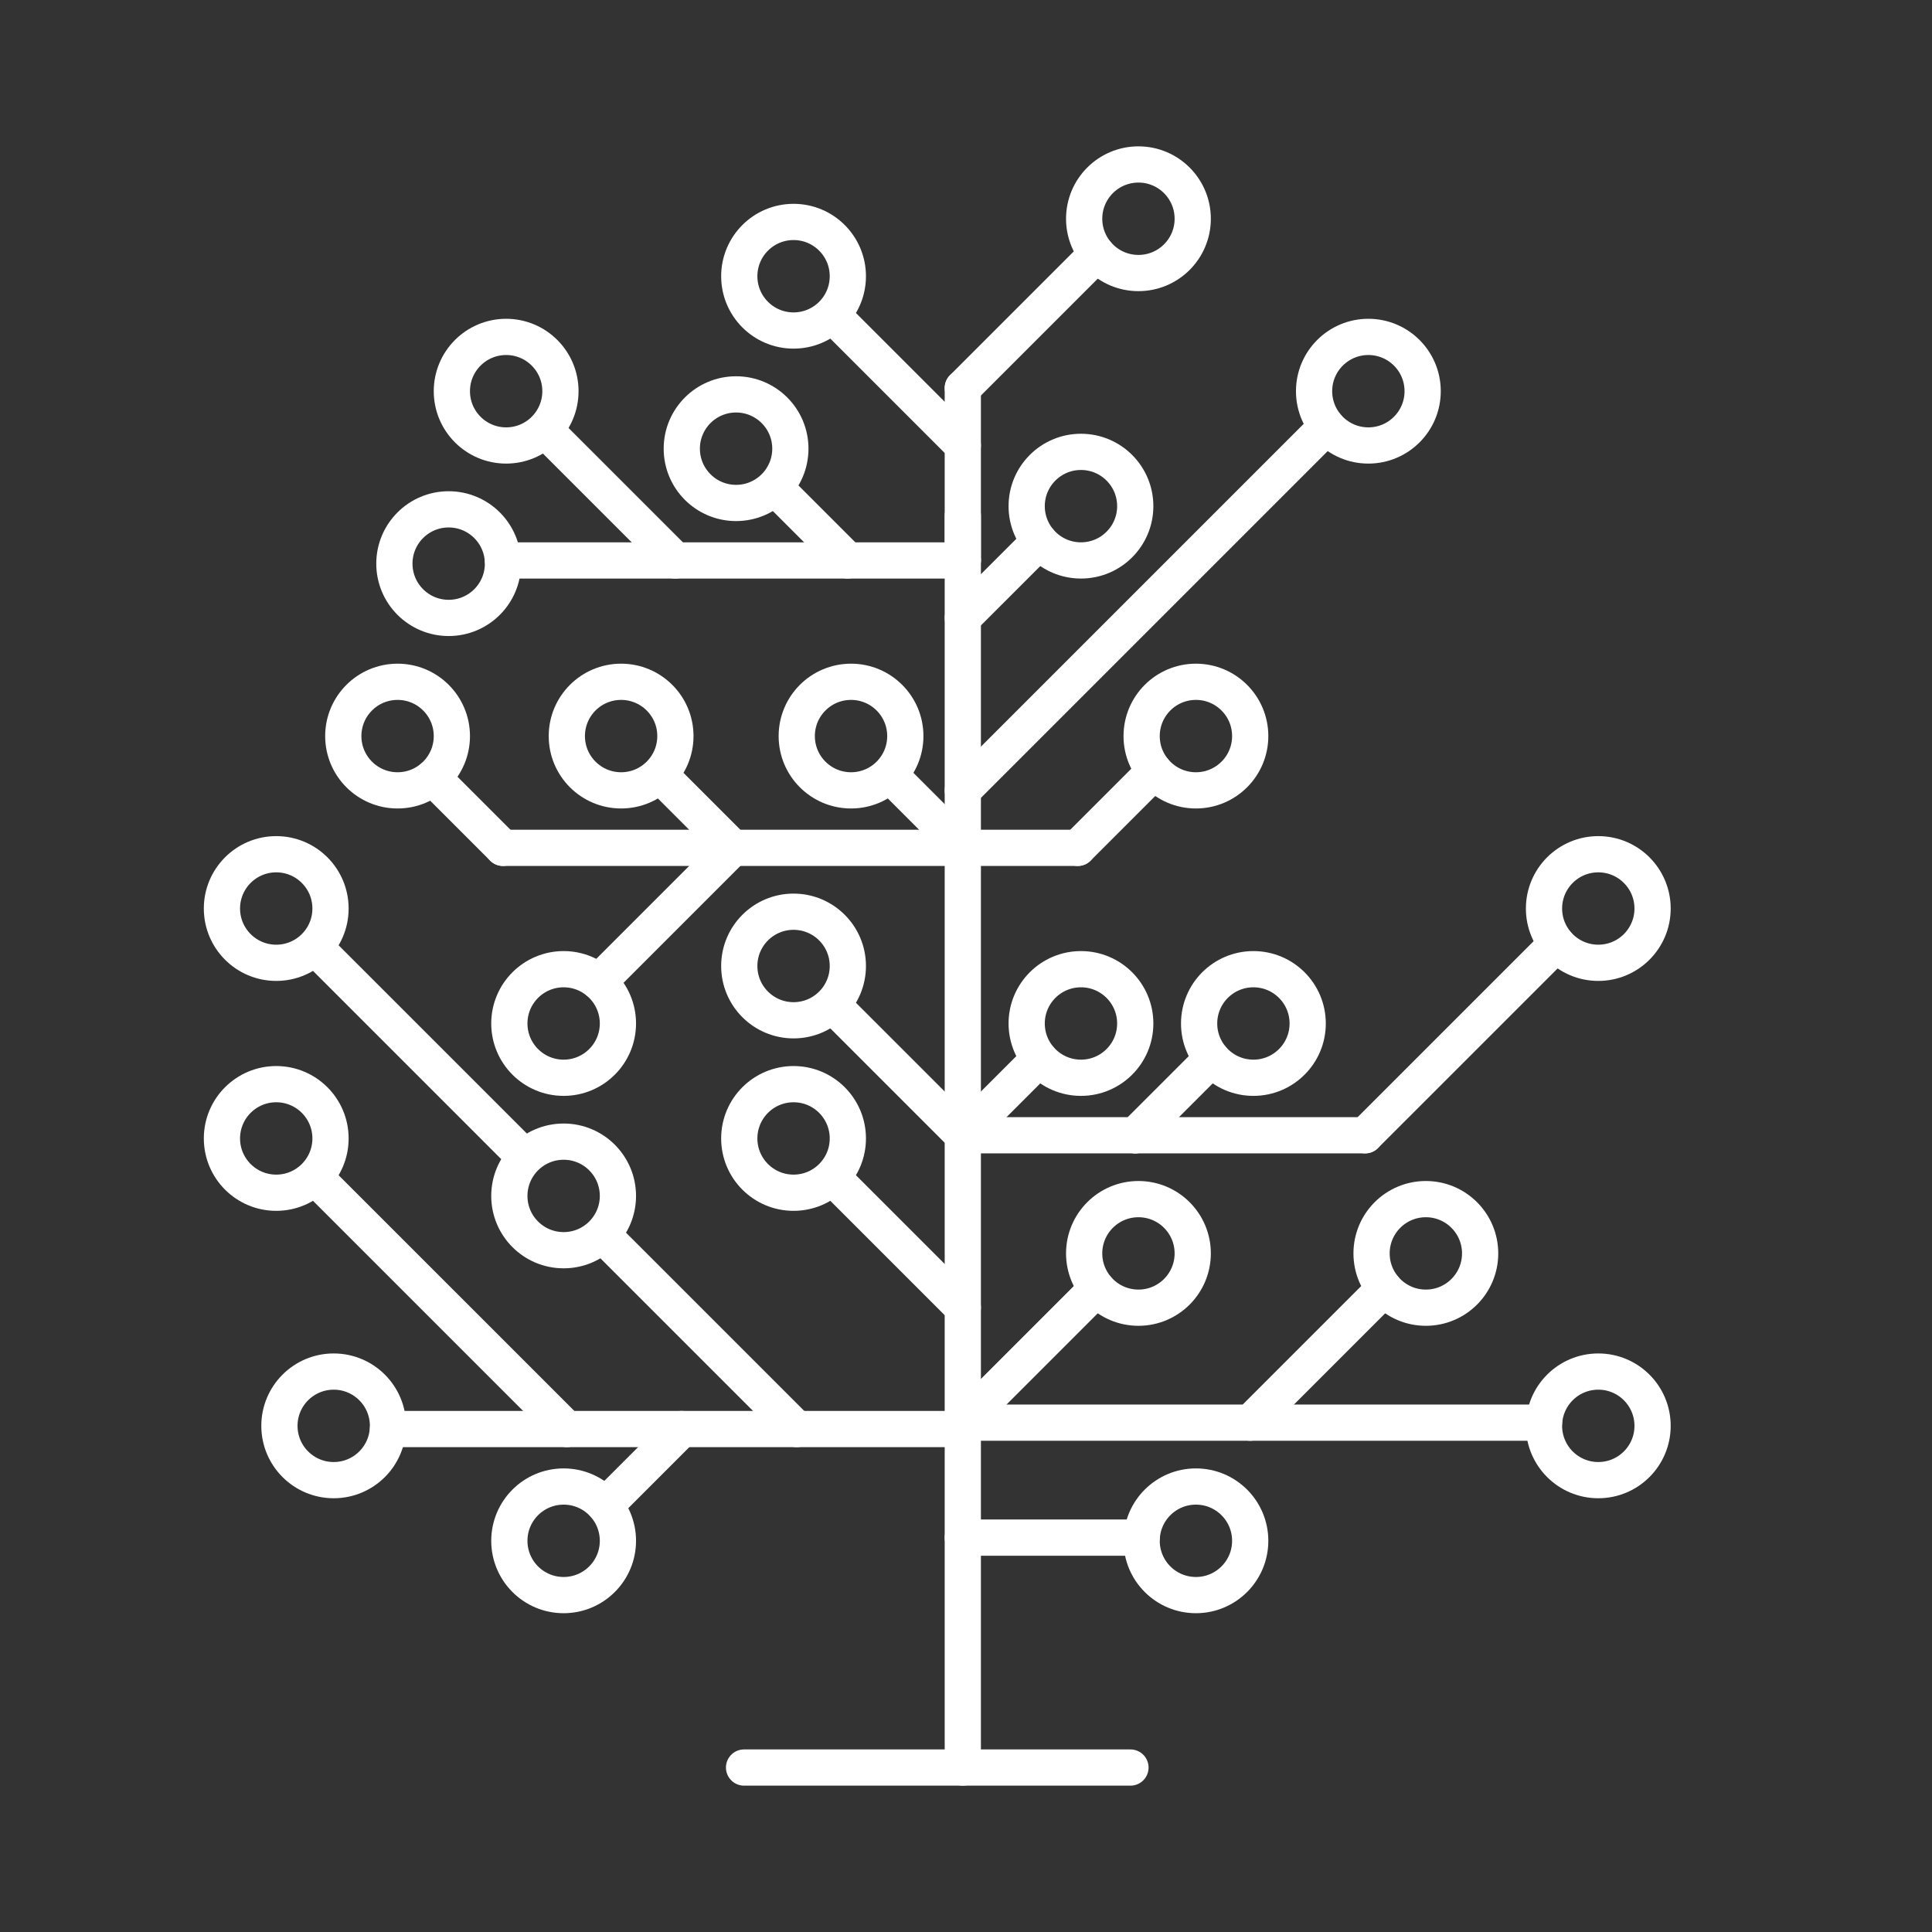 <?xml version="1.0" encoding="utf-8"?>
<!-- Generator: Adobe Illustrator 22.0.1, SVG Export Plug-In . SVG Version: 6.00 Build 0)  -->
<svg version="1.1" id="Слой_2" xmlns="http://www.w3.org/2000/svg" xmlns:xlink="http://www.w3.org/1999/xlink" x="0px" y="0px"
	 viewBox="0 0 640 640" style="enable-background:new 0 0 640 640;" xml:space="preserve">
<rect x="0" y="0" width="640" height="640" fill="#333333" stroke="none"/>
<style type="text/css">
	.st0{fill:none;stroke:#FFFFFF;stroke-width:12;stroke-linecap:round;stroke-linejoin:round;stroke-miterlimit:10;}
</style>
<line class="st0" x1="246.479" y1="585.521" x2="374.479" y2="585.521"/>
<g>
	<circle class="st0" cx="358.083" cy="167.669" r="17.983"/>
	<circle class="st0" cx="377.124" cy="72.463" r="17.983"/>
	<circle class="st0" cx="396.165" cy="243.835" r="17.983"/>
	<circle class="st0" cx="91.504" cy="300.959" r="17.983"/>
	<circle class="st0" cx="131.702" cy="243.835" r="17.983"/>
	<circle class="st0" cx="148.628" cy="186.711" r="17.983"/>
	<circle class="st0" cx="167.669" cy="129.587" r="17.983"/>
	<circle class="st0" cx="110.545" cy="472.331" r="17.983"/>
	<circle class="st0" cx="91.504" cy="377.124" r="17.983"/>
	<circle class="st0" cx="396.165" cy="510.413" r="17.983"/>
	<circle class="st0" cx="529.455" cy="300.959" r="17.983"/>
	<circle class="st0" cx="453.289" cy="129.587" r="17.983"/>
	<circle class="st0" cx="415.207" cy="339.041" r="17.983"/>
	<circle class="st0" cx="205.752" cy="243.835" r="17.983"/>
	<circle class="st0" cx="186.711" cy="339.041" r="17.983"/>
	<circle class="st0" cx="243.835" cy="148.628" r="17.983"/>
	<circle class="st0" cx="186.711" cy="396.165" r="17.983"/>
	<circle class="st0" cx="281.917" cy="243.835" r="17.983"/>
	<circle class="st0" cx="262.876" cy="91.504" r="17.983"/>
	<circle class="st0" cx="262.876" cy="320" r="17.983"/>
	<circle class="st0" cx="262.876" cy="377.124" r="17.983"/>
	<circle class="st0" cx="186.711" cy="510.413" r="17.983"/>
	<circle class="st0" cx="358.083" cy="339.041" r="17.983"/>
	<circle class="st0" cx="377.124" cy="415.207" r="17.983"/>
	<circle class="st0" cx="472.331" cy="415.207" r="17.983"/>
	<circle class="st0" cx="529.455" cy="472.331" r="17.983"/>
	<line class="st0" x1="318.942" y1="585.521" x2="318.942" y2="170.843"/>
	<line class="st0" x1="511.471" y1="471.273" x2="318.942" y2="471.273"/>
	<line class="st0" x1="363.372" y1="426.843" x2="318.942" y2="471.273"/>
	<line class="st0" x1="458.579" y1="426.843" x2="414.149" y2="471.273"/>
	<path class="st0" d="M378.182,509.355h-59.24H378.182z"/>
	<line class="st0" x1="344.331" y1="350.678" x2="318.942" y2="376.066"/>
	<line class="st0" x1="401.455" y1="350.678" x2="376.066" y2="376.066"/>
	<line class="st0" x1="318.942" y1="376.066" x2="376.066" y2="376.066"/>
	<line class="st0" x1="515.702" y1="312.595" x2="452.231" y2="376.066"/>
	<line class="st0" x1="376.066" y1="376.066" x2="452.231" y2="376.066"/>
	<line class="st0" x1="382.413" y1="255.471" x2="357.025" y2="280.859"/>
	<line class="st0" x1="318.942" y1="280.859" x2="357.025" y2="280.859"/>
	<line class="st0" x1="363.372" y1="84.099" x2="318.942" y2="128.529"/>
	<line class="st0" x1="318.942" y1="185.653" x2="318.942" y2="128.529"/>
	<line class="st0" x1="276.628" y1="105.256" x2="318.942" y2="147.57"/>
	<line class="st0" x1="344.331" y1="179.306" x2="318.942" y2="204.694"/>
	<line class="st0" x1="439.537" y1="141.223" x2="318.942" y2="261.818"/>
	<line class="st0" x1="128.529" y1="473.388" x2="318.942" y2="473.388"/>
	<line class="st0" x1="105.256" y1="390.876" x2="187.769" y2="473.388"/>
	<line class="st0" x1="200.463" y1="409.917" x2="263.934" y2="473.388"/>
	<line class="st0" x1="276.628" y1="390.876" x2="318.942" y2="433.19"/>
	<line class="st0" x1="200.463" y1="498.777" x2="225.851" y2="473.388"/>
	<line class="st0" x1="276.628" y1="333.752" x2="318.942" y2="376.066"/>
	<line class="st0" x1="295.669" y1="257.587" x2="318.942" y2="280.859"/>
	<line class="st0" x1="219.504" y1="257.587" x2="242.777" y2="280.859"/>
	<line class="st0" x1="242.777" y1="280.859" x2="318.942" y2="280.859"/>
	<line class="st0" x1="143.339" y1="257.587" x2="166.612" y2="280.859"/>
	<line class="st0" x1="242.777" y1="280.859" x2="166.612" y2="280.859"/>
	<line class="st0" x1="166.612" y1="185.653" x2="318.942" y2="185.653"/>
	<line class="st0" x1="257.587" y1="162.38" x2="280.859" y2="185.653"/>
	<line class="st0" x1="181.421" y1="143.339" x2="223.736" y2="185.653"/>
	<line class="st0" x1="172.959" y1="382.413" x2="105.256" y2="314.711"/>
	<line class="st0" x1="198.347" y1="325.289" x2="242.777" y2="280.859"/>
</g>
</svg>
